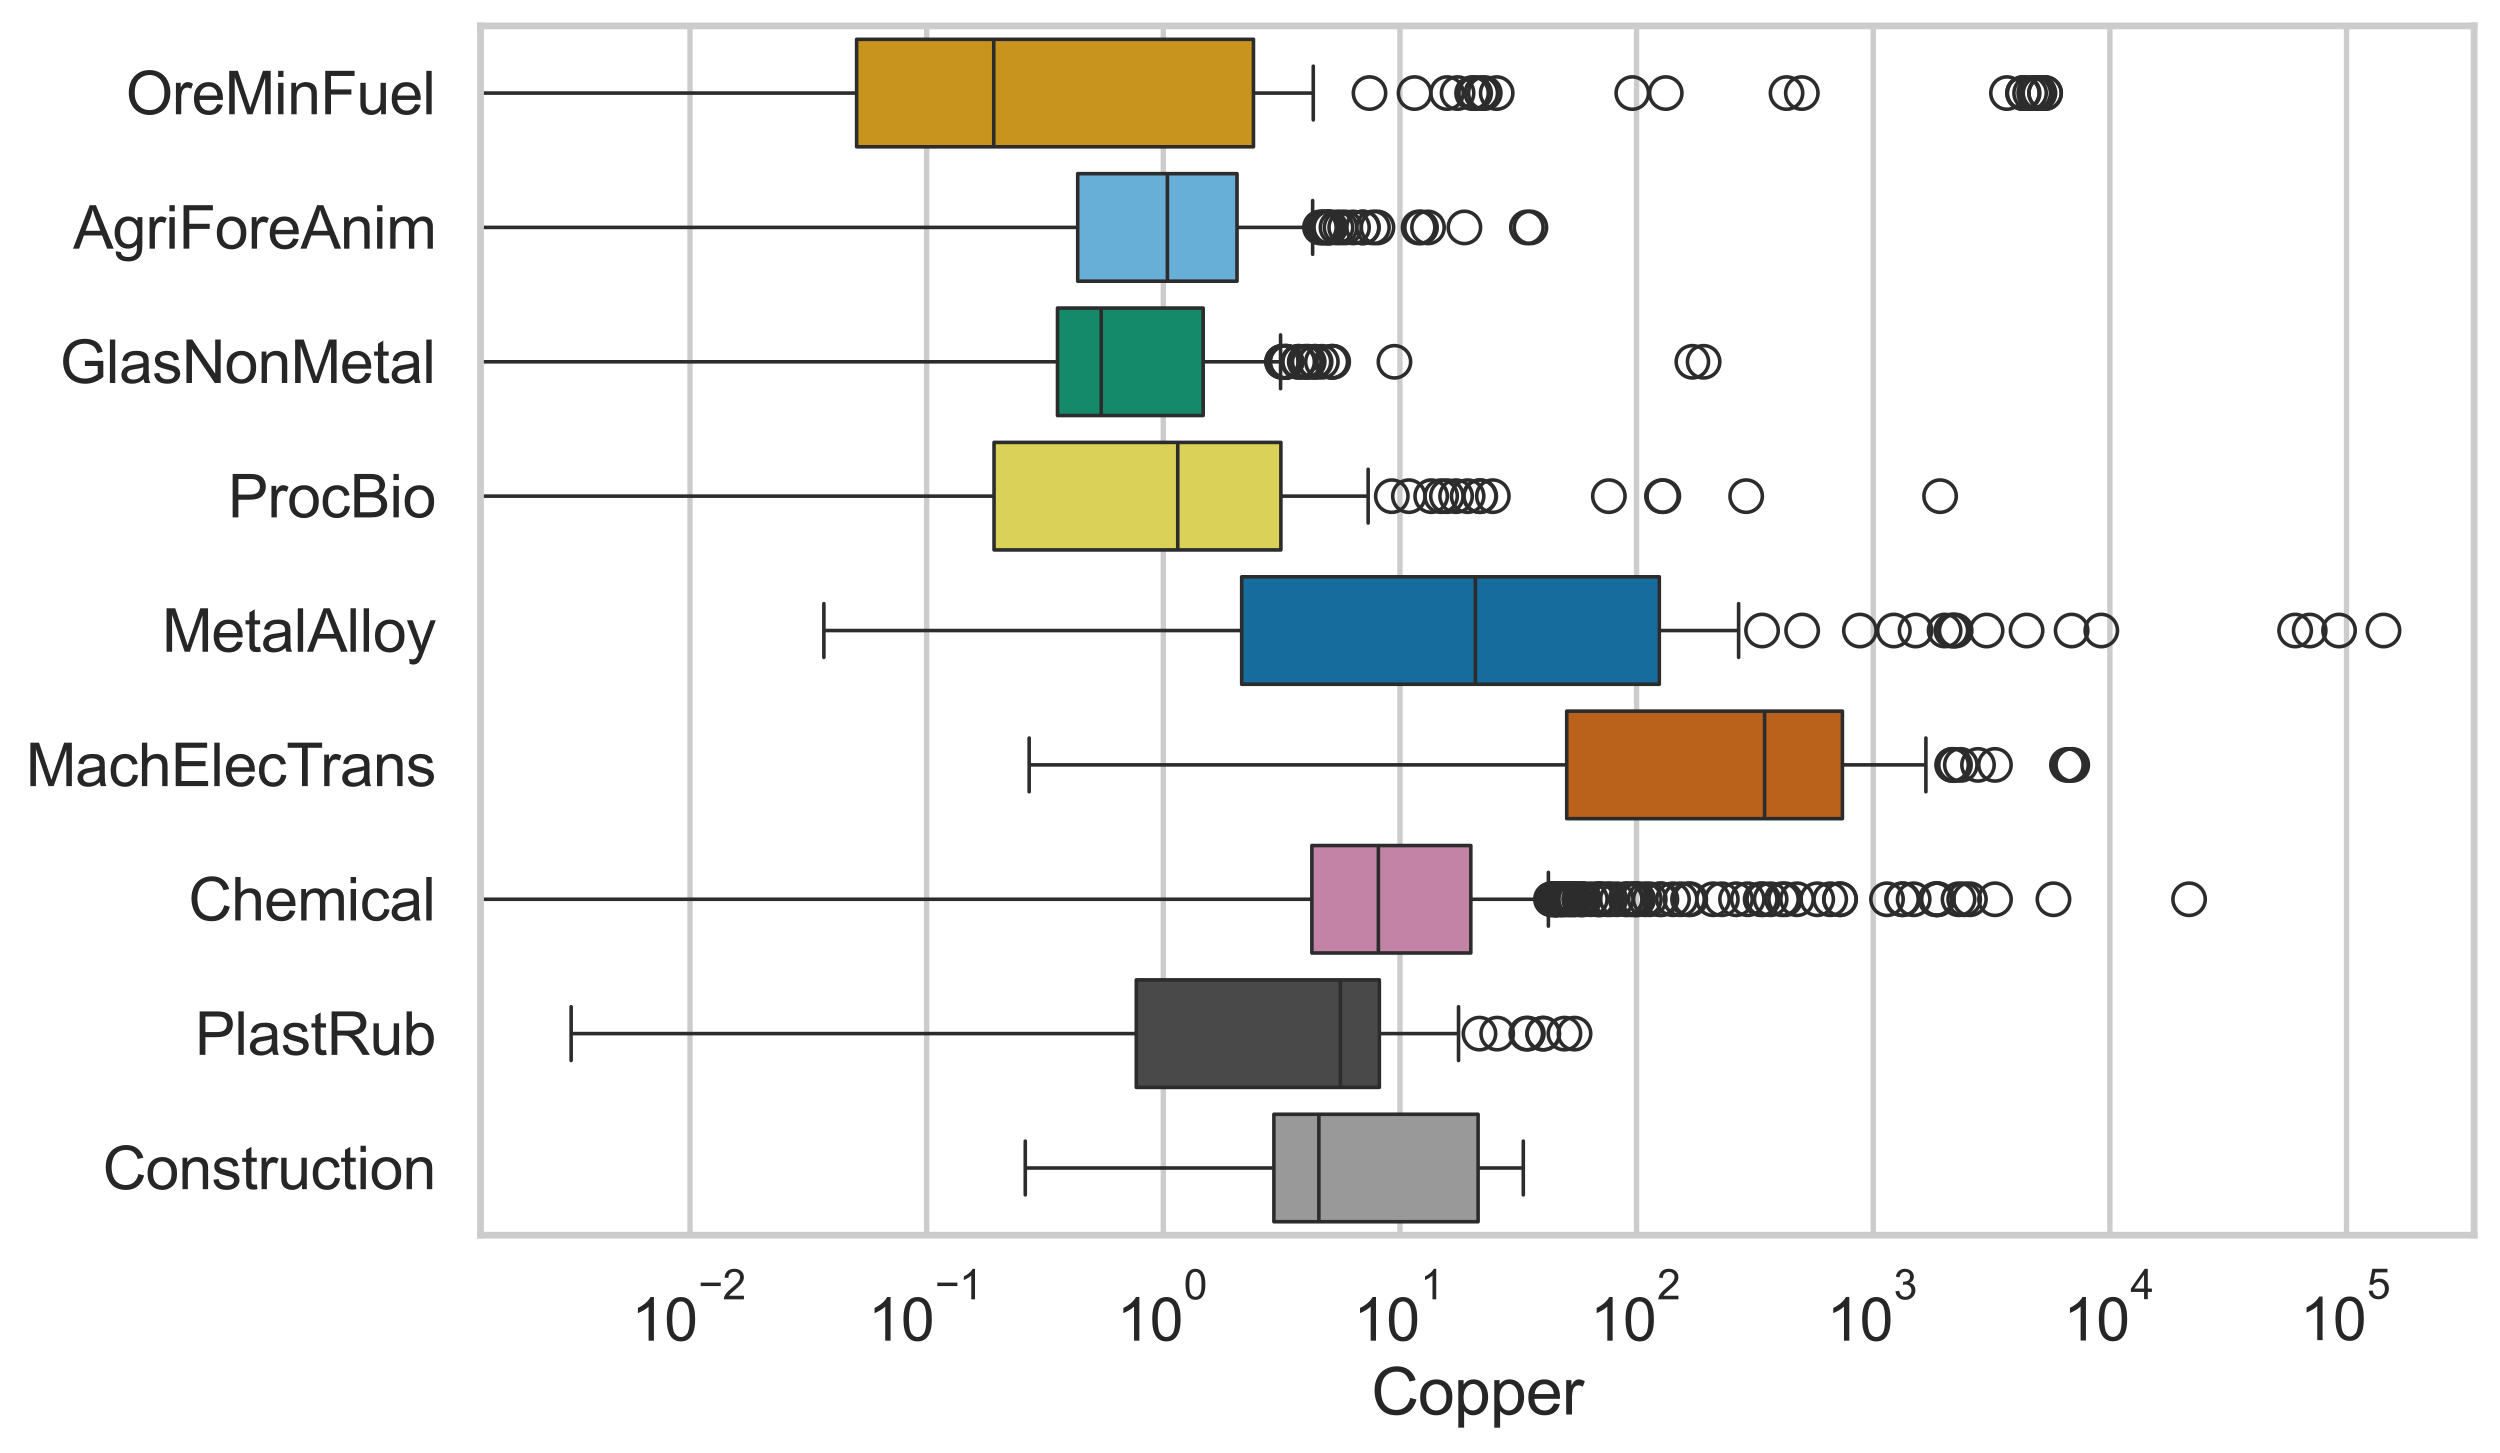 <?xml version="1.0" encoding="utf-8" standalone="no"?>
<!DOCTYPE svg PUBLIC "-//W3C//DTD SVG 1.1//EN"
  "http://www.w3.org/Graphics/SVG/1.1/DTD/svg11.dtd">
<svg xmlns:xlink="http://www.w3.org/1999/xlink" width="695.577pt" height="404.34pt" viewBox="0 0 695.577 404.34" xmlns="http://www.w3.org/2000/svg" version="1.1">
 <defs>
  <style type="text/css">*{stroke-linejoin: round; stroke-linecap: butt}</style>
 </defs>
 <g id="figure_1">
  <g id="patch_1">
   <path d="M 0 404.34 
L 695.577 404.34 
L 695.577 0 
L 0 0 
z
" style="fill: #ffffff"/>
  </g>
  <g id="axes_1">
   <g id="patch_2">
    <path d="M 133.697 343.665 
L 688.377 343.665 
L 688.377 7.2 
L 133.697 7.2 
z
" style="fill: #ffffff"/>
   </g>
   <g id="matplotlib.axis_1">
    <g id="xtick_1">
     <g id="line2d_1">
      <path d="M 191.982 343.665 
L 191.982 7.2 
" clip-path="url(#pc0483cf9a4)" style="fill: none; stroke: #cccccc; stroke-width: 1.5; stroke-linecap: round"/>
     </g>
     <g id="text_1">
      <!-- $\mathdefault{10^{-2}}$ -->
      <g style="fill: #262626" transform="translate(175.647 373.18) scale(0.165 -0.165)">
       <defs>
        <path id="ArialMT-31" d="M 2384 0 
L 1822 0 
L 1822 3584 
Q 1619 3391 1289 3197 
Q 959 3003 697 2906 
L 697 3450 
Q 1169 3672 1522 3987 
Q 1875 4303 2022 4600 
L 2384 4600 
L 2384 0 
z
" transform="scale(0.016)"/>
        <path id="ArialMT-30" d="M 266 2259 
Q 266 3072 433 3567 
Q 600 4063 929 4331 
Q 1259 4600 1759 4600 
Q 2128 4600 2406 4451 
Q 2684 4303 2865 4023 
Q 3047 3744 3150 3342 
Q 3253 2941 3253 2259 
Q 3253 1453 3087 958 
Q 2922 463 2592 192 
Q 2263 -78 1759 -78 
Q 1097 -78 719 397 
Q 266 969 266 2259 
z
M 844 2259 
Q 844 1131 1108 757 
Q 1372 384 1759 384 
Q 2147 384 2411 759 
Q 2675 1134 2675 2259 
Q 2675 3391 2411 3762 
Q 2147 4134 1753 4134 
Q 1366 4134 1134 3806 
Q 844 3388 844 2259 
z
" transform="scale(0.016)"/>
        <path id="ArialMT-2212" d="M 3381 1997 
L 356 1997 
L 356 2522 
L 3381 2522 
L 3381 1997 
z
" transform="scale(0.016)"/>
        <path id="ArialMT-32" d="M 3222 541 
L 3222 0 
L 194 0 
Q 188 203 259 391 
Q 375 700 629 1000 
Q 884 1300 1366 1694 
Q 2113 2306 2375 2664 
Q 2638 3022 2638 3341 
Q 2638 3675 2398 3904 
Q 2159 4134 1775 4134 
Q 1369 4134 1125 3890 
Q 881 3647 878 3216 
L 300 3275 
Q 359 3922 746 4261 
Q 1134 4600 1788 4600 
Q 2447 4600 2831 4234 
Q 3216 3869 3216 3328 
Q 3216 3053 3103 2787 
Q 2991 2522 2730 2228 
Q 2469 1934 1863 1422 
Q 1356 997 1212 845 
Q 1069 694 975 541 
L 3222 541 
z
" transform="scale(0.016)"/>
       </defs>
       <use xlink:href="#ArialMT-31" transform="translate(0 0.994)"/>
       <use xlink:href="#ArialMT-30" transform="translate(55.615 0.994)"/>
       <use xlink:href="#ArialMT-2212" transform="translate(112.973 70.688) scale(0.7)"/>
       <use xlink:href="#ArialMT-32" transform="translate(153.852 70.688) scale(0.7)"/>
      </g>
     </g>
    </g>
    <g id="xtick_2">
     <g id="line2d_2">
      <path d="M 257.824 343.665 
L 257.824 7.2 
" clip-path="url(#pc0483cf9a4)" style="fill: none; stroke: #cccccc; stroke-width: 1.5; stroke-linecap: round"/>
     </g>
     <g id="text_2">
      <!-- $\mathdefault{10^{-1}}$ -->
      <g style="fill: #262626" transform="translate(241.489 373.18) scale(0.165 -0.165)">
       <use xlink:href="#ArialMT-31" transform="translate(0 0.994)"/>
       <use xlink:href="#ArialMT-30" transform="translate(55.615 0.994)"/>
       <use xlink:href="#ArialMT-2212" transform="translate(112.973 70.688) scale(0.7)"/>
       <use xlink:href="#ArialMT-31" transform="translate(153.852 70.688) scale(0.7)"/>
      </g>
     </g>
    </g>
    <g id="xtick_3">
     <g id="line2d_3">
      <path d="M 323.665 343.665 
L 323.665 7.2 
" clip-path="url(#pc0483cf9a4)" style="fill: none; stroke: #cccccc; stroke-width: 1.5; stroke-linecap: round"/>
     </g>
     <g id="text_3">
      <!-- $\mathdefault{10^{0}}$ -->
      <g style="fill: #262626" transform="translate(310.713 373.18) scale(0.165 -0.165)">
       <use xlink:href="#ArialMT-31" transform="translate(0 0.994)"/>
       <use xlink:href="#ArialMT-30" transform="translate(55.615 0.994)"/>
       <use xlink:href="#ArialMT-30" transform="translate(112.973 70.688) scale(0.7)"/>
      </g>
     </g>
    </g>
    <g id="xtick_4">
     <g id="line2d_4">
      <path d="M 389.507 343.665 
L 389.507 7.2 
" clip-path="url(#pc0483cf9a4)" style="fill: none; stroke: #cccccc; stroke-width: 1.5; stroke-linecap: round"/>
     </g>
     <g id="text_4">
      <!-- $\mathdefault{10^{1}}$ -->
      <g style="fill: #262626" transform="translate(376.554 373.18) scale(0.165 -0.165)">
       <use xlink:href="#ArialMT-31" transform="translate(0 0.994)"/>
       <use xlink:href="#ArialMT-30" transform="translate(55.615 0.994)"/>
       <use xlink:href="#ArialMT-31" transform="translate(112.973 70.688) scale(0.7)"/>
      </g>
     </g>
    </g>
    <g id="xtick_5">
     <g id="line2d_5">
      <path d="M 455.349 343.665 
L 455.349 7.2 
" clip-path="url(#pc0483cf9a4)" style="fill: none; stroke: #cccccc; stroke-width: 1.5; stroke-linecap: round"/>
     </g>
     <g id="text_5">
      <!-- $\mathdefault{10^{2}}$ -->
      <g style="fill: #262626" transform="translate(442.396 373.18) scale(0.165 -0.165)">
       <use xlink:href="#ArialMT-31" transform="translate(0 0.994)"/>
       <use xlink:href="#ArialMT-30" transform="translate(55.615 0.994)"/>
       <use xlink:href="#ArialMT-32" transform="translate(112.973 70.688) scale(0.7)"/>
      </g>
     </g>
    </g>
    <g id="xtick_6">
     <g id="line2d_6">
      <path d="M 521.19 343.665 
L 521.19 7.2 
" clip-path="url(#pc0483cf9a4)" style="fill: none; stroke: #cccccc; stroke-width: 1.5; stroke-linecap: round"/>
     </g>
     <g id="text_6">
      <!-- $\mathdefault{10^{3}}$ -->
      <g style="fill: #262626" transform="translate(508.238 373.18) scale(0.165 -0.165)">
       <defs>
        <path id="ArialMT-33" d="M 269 1209 
L 831 1284 
Q 928 806 1161 595 
Q 1394 384 1728 384 
Q 2125 384 2398 659 
Q 2672 934 2672 1341 
Q 2672 1728 2419 1979 
Q 2166 2231 1775 2231 
Q 1616 2231 1378 2169 
L 1441 2663 
Q 1497 2656 1531 2656 
Q 1891 2656 2178 2843 
Q 2466 3031 2466 3422 
Q 2466 3731 2256 3934 
Q 2047 4138 1716 4138 
Q 1388 4138 1169 3931 
Q 950 3725 888 3313 
L 325 3413 
Q 428 3978 793 4289 
Q 1159 4600 1703 4600 
Q 2078 4600 2393 4439 
Q 2709 4278 2876 4000 
Q 3044 3722 3044 3409 
Q 3044 3113 2884 2869 
Q 2725 2625 2413 2481 
Q 2819 2388 3044 2092 
Q 3269 1797 3269 1353 
Q 3269 753 2831 336 
Q 2394 -81 1725 -81 
Q 1122 -81 723 278 
Q 325 638 269 1209 
z
" transform="scale(0.016)"/>
       </defs>
       <use xlink:href="#ArialMT-31" transform="translate(0 0.994)"/>
       <use xlink:href="#ArialMT-30" transform="translate(55.615 0.994)"/>
       <use xlink:href="#ArialMT-33" transform="translate(112.973 70.688) scale(0.7)"/>
      </g>
     </g>
    </g>
    <g id="xtick_7">
     <g id="line2d_7">
      <path d="M 587.032 343.665 
L 587.032 7.2 
" clip-path="url(#pc0483cf9a4)" style="fill: none; stroke: #cccccc; stroke-width: 1.5; stroke-linecap: round"/>
     </g>
     <g id="text_7">
      <!-- $\mathdefault{10^{4}}$ -->
      <g style="fill: #262626" transform="translate(574.079 373.015) scale(0.165 -0.165)">
       <defs>
        <path id="ArialMT-34" d="M 2069 0 
L 2069 1097 
L 81 1097 
L 81 1613 
L 2172 4581 
L 2631 4581 
L 2631 1613 
L 3250 1613 
L 3250 1097 
L 2631 1097 
L 2631 0 
L 2069 0 
z
M 2069 1613 
L 2069 3678 
L 634 1613 
L 2069 1613 
z
" transform="scale(0.016)"/>
       </defs>
       <use xlink:href="#ArialMT-31" transform="translate(0 0.202)"/>
       <use xlink:href="#ArialMT-30" transform="translate(55.615 0.202)"/>
       <use xlink:href="#ArialMT-34" transform="translate(112.973 69.895) scale(0.7)"/>
      </g>
     </g>
    </g>
    <g id="xtick_8">
     <g id="line2d_8">
      <path d="M 652.874 343.665 
L 652.874 7.2 
" clip-path="url(#pc0483cf9a4)" style="fill: none; stroke: #cccccc; stroke-width: 1.5; stroke-linecap: round"/>
     </g>
     <g id="text_8">
      <!-- $\mathdefault{10^{5}}$ -->
      <g style="fill: #262626" transform="translate(639.921 373.015) scale(0.165 -0.165)">
       <defs>
        <path id="ArialMT-35" d="M 266 1200 
L 856 1250 
Q 922 819 1161 601 
Q 1400 384 1738 384 
Q 2144 384 2425 690 
Q 2706 997 2706 1503 
Q 2706 1984 2436 2262 
Q 2166 2541 1728 2541 
Q 1456 2541 1237 2417 
Q 1019 2294 894 2097 
L 366 2166 
L 809 4519 
L 3088 4519 
L 3088 3981 
L 1259 3981 
L 1013 2750 
Q 1425 3038 1878 3038 
Q 2478 3038 2890 2622 
Q 3303 2206 3303 1553 
Q 3303 931 2941 478 
Q 2500 -78 1738 -78 
Q 1113 -78 717 272 
Q 322 622 266 1200 
z
" transform="scale(0.016)"/>
       </defs>
       <use xlink:href="#ArialMT-31" transform="translate(0 0.88)"/>
       <use xlink:href="#ArialMT-30" transform="translate(55.615 0.88)"/>
       <use xlink:href="#ArialMT-35" transform="translate(112.973 70.573) scale(0.7)"/>
      </g>
     </g>
    </g>
    <g id="xtick_9"/>
    <g id="xtick_10"/>
    <g id="xtick_11"/>
    <g id="xtick_12"/>
    <g id="xtick_13"/>
    <g id="xtick_14"/>
    <g id="xtick_15"/>
    <g id="xtick_16"/>
    <g id="xtick_17"/>
    <g id="xtick_18"/>
    <g id="xtick_19"/>
    <g id="xtick_20"/>
    <g id="xtick_21"/>
    <g id="xtick_22"/>
    <g id="xtick_23"/>
    <g id="xtick_24"/>
    <g id="xtick_25"/>
    <g id="xtick_26"/>
    <g id="xtick_27"/>
    <g id="xtick_28"/>
    <g id="xtick_29"/>
    <g id="xtick_30"/>
    <g id="xtick_31"/>
    <g id="xtick_32"/>
    <g id="xtick_33"/>
    <g id="xtick_34"/>
    <g id="xtick_35"/>
    <g id="xtick_36"/>
    <g id="xtick_37"/>
    <g id="xtick_38"/>
    <g id="xtick_39"/>
    <g id="xtick_40"/>
    <g id="xtick_41"/>
    <g id="xtick_42"/>
    <g id="xtick_43"/>
    <g id="xtick_44"/>
    <g id="xtick_45"/>
    <g id="xtick_46"/>
    <g id="xtick_47"/>
    <g id="xtick_48"/>
    <g id="xtick_49"/>
    <g id="xtick_50"/>
    <g id="xtick_51"/>
    <g id="xtick_52"/>
    <g id="xtick_53"/>
    <g id="xtick_54"/>
    <g id="xtick_55"/>
    <g id="xtick_56"/>
    <g id="xtick_57"/>
    <g id="xtick_58"/>
    <g id="xtick_59"/>
    <g id="xtick_60"/>
    <g id="xtick_61"/>
    <g id="xtick_62"/>
    <g id="xtick_63"/>
    <g id="xtick_64"/>
    <g id="xtick_65"/>
    <g id="xtick_66"/>
    <g id="xtick_67"/>
    <g id="xtick_68"/>
    <g id="xtick_69"/>
    <g id="xtick_70"/>
    <g id="xtick_71"/>
    <g id="xtick_72"/>
    <g id="xtick_73"/>
    <g id="xtick_74"/>
    <g id="text_9">
     <!-- Copper -->
     <g style="fill: #262626" transform="translate(381.521 393.563) scale(0.18 -0.18)">
      <defs>
       <path id="ArialMT-43" d="M 3763 1606 
L 4369 1453 
Q 4178 706 3683 314 
Q 3188 -78 2472 -78 
Q 1731 -78 1267 223 
Q 803 525 561 1097 
Q 319 1669 319 2325 
Q 319 3041 592 3573 
Q 866 4106 1370 4382 
Q 1875 4659 2481 4659 
Q 3169 4659 3637 4309 
Q 4106 3959 4291 3325 
L 3694 3184 
Q 3534 3684 3231 3912 
Q 2928 4141 2469 4141 
Q 1941 4141 1586 3887 
Q 1231 3634 1087 3207 
Q 944 2781 944 2328 
Q 944 1744 1114 1308 
Q 1284 872 1643 656 
Q 2003 441 2422 441 
Q 2931 441 3284 734 
Q 3638 1028 3763 1606 
z
" transform="scale(0.016)"/>
       <path id="ArialMT-6f" d="M 213 1659 
Q 213 2581 725 3025 
Q 1153 3394 1769 3394 
Q 2453 3394 2887 2945 
Q 3322 2497 3322 1706 
Q 3322 1066 3130 698 
Q 2938 331 2570 128 
Q 2203 -75 1769 -75 
Q 1072 -75 642 372 
Q 213 819 213 1659 
z
M 791 1659 
Q 791 1022 1069 705 
Q 1347 388 1769 388 
Q 2188 388 2466 706 
Q 2744 1025 2744 1678 
Q 2744 2294 2464 2611 
Q 2184 2928 1769 2928 
Q 1347 2928 1069 2612 
Q 791 2297 791 1659 
z
" transform="scale(0.016)"/>
       <path id="ArialMT-70" d="M 422 -1272 
L 422 3319 
L 934 3319 
L 934 2888 
Q 1116 3141 1344 3267 
Q 1572 3394 1897 3394 
Q 2322 3394 2647 3175 
Q 2972 2956 3137 2557 
Q 3303 2159 3303 1684 
Q 3303 1175 3120 767 
Q 2938 359 2589 142 
Q 2241 -75 1856 -75 
Q 1575 -75 1351 44 
Q 1128 163 984 344 
L 984 -1272 
L 422 -1272 
z
M 931 1641 
Q 931 1000 1190 694 
Q 1450 388 1819 388 
Q 2194 388 2461 705 
Q 2728 1022 2728 1688 
Q 2728 2322 2467 2637 
Q 2206 2953 1844 2953 
Q 1484 2953 1207 2617 
Q 931 2281 931 1641 
z
" transform="scale(0.016)"/>
       <path id="ArialMT-65" d="M 2694 1069 
L 3275 997 
Q 3138 488 2766 206 
Q 2394 -75 1816 -75 
Q 1088 -75 661 373 
Q 234 822 234 1631 
Q 234 2469 665 2931 
Q 1097 3394 1784 3394 
Q 2450 3394 2872 2941 
Q 3294 2488 3294 1666 
Q 3294 1616 3291 1516 
L 816 1516 
Q 847 969 1125 678 
Q 1403 388 1819 388 
Q 2128 388 2347 550 
Q 2566 713 2694 1069 
z
M 847 1978 
L 2700 1978 
Q 2663 2397 2488 2606 
Q 2219 2931 1791 2931 
Q 1403 2931 1139 2672 
Q 875 2413 847 1978 
z
" transform="scale(0.016)"/>
       <path id="ArialMT-72" d="M 416 0 
L 416 3319 
L 922 3319 
L 922 2816 
Q 1116 3169 1280 3281 
Q 1444 3394 1641 3394 
Q 1925 3394 2219 3213 
L 2025 2691 
Q 1819 2813 1613 2813 
Q 1428 2813 1281 2702 
Q 1134 2591 1072 2394 
Q 978 2094 978 1738 
L 978 0 
L 416 0 
z
" transform="scale(0.016)"/>
      </defs>
      <use xlink:href="#ArialMT-43"/>
      <use xlink:href="#ArialMT-6f" transform="translate(72.217 0)"/>
      <use xlink:href="#ArialMT-70" transform="translate(127.832 0)"/>
      <use xlink:href="#ArialMT-70" transform="translate(183.447 0)"/>
      <use xlink:href="#ArialMT-65" transform="translate(239.062 0)"/>
      <use xlink:href="#ArialMT-72" transform="translate(294.678 0)"/>
     </g>
    </g>
   </g>
   <g id="matplotlib.axis_2">
    <g id="ytick_1">
     <g id="text_10">
      <!-- OreMinFuel -->
      <g style="fill: #262626" transform="translate(35.013 31.798) scale(0.165 -0.165)">
       <defs>
        <path id="ArialMT-4f" d="M 309 2231 
Q 309 3372 921 4017 
Q 1534 4663 2503 4663 
Q 3138 4663 3647 4359 
Q 4156 4056 4423 3514 
Q 4691 2972 4691 2284 
Q 4691 1588 4409 1038 
Q 4128 488 3612 205 
Q 3097 -78 2500 -78 
Q 1853 -78 1343 234 
Q 834 547 571 1087 
Q 309 1628 309 2231 
z
M 934 2222 
Q 934 1394 1379 917 
Q 1825 441 2497 441 
Q 3181 441 3623 922 
Q 4066 1403 4066 2288 
Q 4066 2847 3877 3264 
Q 3688 3681 3323 3911 
Q 2959 4141 2506 4141 
Q 1863 4141 1398 3698 
Q 934 3256 934 2222 
z
" transform="scale(0.016)"/>
        <path id="ArialMT-4d" d="M 475 0 
L 475 4581 
L 1388 4581 
L 2472 1338 
Q 2622 884 2691 659 
Q 2769 909 2934 1394 
L 4031 4581 
L 4847 4581 
L 4847 0 
L 4263 0 
L 4263 3834 
L 2931 0 
L 2384 0 
L 1059 3900 
L 1059 0 
L 475 0 
z
" transform="scale(0.016)"/>
        <path id="ArialMT-69" d="M 425 3934 
L 425 4581 
L 988 4581 
L 988 3934 
L 425 3934 
z
M 425 0 
L 425 3319 
L 988 3319 
L 988 0 
L 425 0 
z
" transform="scale(0.016)"/>
        <path id="ArialMT-6e" d="M 422 0 
L 422 3319 
L 928 3319 
L 928 2847 
Q 1294 3394 1984 3394 
Q 2284 3394 2536 3286 
Q 2788 3178 2913 3003 
Q 3038 2828 3088 2588 
Q 3119 2431 3119 2041 
L 3119 0 
L 2556 0 
L 2556 2019 
Q 2556 2363 2490 2533 
Q 2425 2703 2258 2804 
Q 2091 2906 1866 2906 
Q 1506 2906 1245 2678 
Q 984 2450 984 1813 
L 984 0 
L 422 0 
z
" transform="scale(0.016)"/>
        <path id="ArialMT-46" d="M 525 0 
L 525 4581 
L 3616 4581 
L 3616 4041 
L 1131 4041 
L 1131 2622 
L 3281 2622 
L 3281 2081 
L 1131 2081 
L 1131 0 
L 525 0 
z
" transform="scale(0.016)"/>
        <path id="ArialMT-75" d="M 2597 0 
L 2597 488 
Q 2209 -75 1544 -75 
Q 1250 -75 995 37 
Q 741 150 617 320 
Q 494 491 444 738 
Q 409 903 409 1263 
L 409 3319 
L 972 3319 
L 972 1478 
Q 972 1038 1006 884 
Q 1059 663 1231 536 
Q 1403 409 1656 409 
Q 1909 409 2131 539 
Q 2353 669 2445 892 
Q 2538 1116 2538 1541 
L 2538 3319 
L 3100 3319 
L 3100 0 
L 2597 0 
z
" transform="scale(0.016)"/>
        <path id="ArialMT-6c" d="M 409 0 
L 409 4581 
L 972 4581 
L 972 0 
L 409 0 
z
" transform="scale(0.016)"/>
       </defs>
       <use xlink:href="#ArialMT-4f"/>
       <use xlink:href="#ArialMT-72" transform="translate(77.783 0)"/>
       <use xlink:href="#ArialMT-65" transform="translate(111.084 0)"/>
       <use xlink:href="#ArialMT-4d" transform="translate(166.699 0)"/>
       <use xlink:href="#ArialMT-69" transform="translate(250 0)"/>
       <use xlink:href="#ArialMT-6e" transform="translate(272.217 0)"/>
       <use xlink:href="#ArialMT-46" transform="translate(327.832 0)"/>
       <use xlink:href="#ArialMT-75" transform="translate(388.916 0)"/>
       <use xlink:href="#ArialMT-65" transform="translate(444.531 0)"/>
       <use xlink:href="#ArialMT-6c" transform="translate(500.146 0)"/>
      </g>
     </g>
    </g>
    <g id="ytick_2">
     <g id="text_11">
      <!-- AgriForeAnim -->
      <g style="fill: #262626" transform="translate(20.341 69.183) scale(0.165 -0.165)">
       <defs>
        <path id="ArialMT-41" d="M -9 0 
L 1750 4581 
L 2403 4581 
L 4278 0 
L 3588 0 
L 3053 1388 
L 1138 1388 
L 634 0 
L -9 0 
z
M 1313 1881 
L 2866 1881 
L 2388 3150 
Q 2169 3728 2063 4100 
Q 1975 3659 1816 3225 
L 1313 1881 
z
" transform="scale(0.016)"/>
        <path id="ArialMT-67" d="M 319 -275 
L 866 -356 
Q 900 -609 1056 -725 
Q 1266 -881 1628 -881 
Q 2019 -881 2231 -725 
Q 2444 -569 2519 -288 
Q 2563 -116 2559 434 
Q 2191 0 1641 0 
Q 956 0 581 494 
Q 206 988 206 1678 
Q 206 2153 378 2554 
Q 550 2956 876 3175 
Q 1203 3394 1644 3394 
Q 2231 3394 2613 2919 
L 2613 3319 
L 3131 3319 
L 3131 450 
Q 3131 -325 2973 -648 
Q 2816 -972 2473 -1159 
Q 2131 -1347 1631 -1347 
Q 1038 -1347 672 -1080 
Q 306 -813 319 -275 
z
M 784 1719 
Q 784 1066 1043 766 
Q 1303 466 1694 466 
Q 2081 466 2343 764 
Q 2606 1063 2606 1700 
Q 2606 2309 2336 2618 
Q 2066 2928 1684 2928 
Q 1309 2928 1046 2623 
Q 784 2319 784 1719 
z
" transform="scale(0.016)"/>
        <path id="ArialMT-6d" d="M 422 0 
L 422 3319 
L 925 3319 
L 925 2853 
Q 1081 3097 1340 3245 
Q 1600 3394 1931 3394 
Q 2300 3394 2536 3241 
Q 2772 3088 2869 2813 
Q 3263 3394 3894 3394 
Q 4388 3394 4653 3120 
Q 4919 2847 4919 2278 
L 4919 0 
L 4359 0 
L 4359 2091 
Q 4359 2428 4304 2576 
Q 4250 2725 4106 2815 
Q 3963 2906 3769 2906 
Q 3419 2906 3187 2673 
Q 2956 2441 2956 1928 
L 2956 0 
L 2394 0 
L 2394 2156 
Q 2394 2531 2256 2718 
Q 2119 2906 1806 2906 
Q 1569 2906 1367 2781 
Q 1166 2656 1075 2415 
Q 984 2175 984 1722 
L 984 0 
L 422 0 
z
" transform="scale(0.016)"/>
       </defs>
       <use xlink:href="#ArialMT-41"/>
       <use xlink:href="#ArialMT-67" transform="translate(66.699 0)"/>
       <use xlink:href="#ArialMT-72" transform="translate(122.314 0)"/>
       <use xlink:href="#ArialMT-69" transform="translate(155.615 0)"/>
       <use xlink:href="#ArialMT-46" transform="translate(177.832 0)"/>
       <use xlink:href="#ArialMT-6f" transform="translate(238.916 0)"/>
       <use xlink:href="#ArialMT-72" transform="translate(294.531 0)"/>
       <use xlink:href="#ArialMT-65" transform="translate(327.832 0)"/>
       <use xlink:href="#ArialMT-41" transform="translate(383.447 0)"/>
       <use xlink:href="#ArialMT-6e" transform="translate(450.146 0)"/>
       <use xlink:href="#ArialMT-69" transform="translate(505.762 0)"/>
       <use xlink:href="#ArialMT-6d" transform="translate(527.979 0)"/>
      </g>
     </g>
    </g>
    <g id="ytick_3">
     <g id="text_12">
      <!-- GlasNonMetal -->
      <g style="fill: #262626" transform="translate(16.659 106.568) scale(0.165 -0.165)">
       <defs>
        <path id="ArialMT-47" d="M 2638 1797 
L 2638 2334 
L 4578 2338 
L 4578 638 
Q 4131 281 3656 101 
Q 3181 -78 2681 -78 
Q 2006 -78 1454 211 
Q 903 500 622 1047 
Q 341 1594 341 2269 
Q 341 2938 620 3517 
Q 900 4097 1425 4378 
Q 1950 4659 2634 4659 
Q 3131 4659 3532 4498 
Q 3934 4338 4162 4050 
Q 4391 3763 4509 3300 
L 3963 3150 
Q 3859 3500 3706 3700 
Q 3553 3900 3268 4020 
Q 2984 4141 2638 4141 
Q 2222 4141 1919 4014 
Q 1616 3888 1430 3681 
Q 1244 3475 1141 3228 
Q 966 2803 966 2306 
Q 966 1694 1177 1281 
Q 1388 869 1791 669 
Q 2194 469 2647 469 
Q 3041 469 3416 620 
Q 3791 772 3984 944 
L 3984 1797 
L 2638 1797 
z
" transform="scale(0.016)"/>
        <path id="ArialMT-61" d="M 2588 409 
Q 2275 144 1986 34 
Q 1697 -75 1366 -75 
Q 819 -75 525 192 
Q 231 459 231 875 
Q 231 1119 342 1320 
Q 453 1522 633 1644 
Q 813 1766 1038 1828 
Q 1203 1872 1538 1913 
Q 2219 1994 2541 2106 
Q 2544 2222 2544 2253 
Q 2544 2597 2384 2738 
Q 2169 2928 1744 2928 
Q 1347 2928 1158 2789 
Q 969 2650 878 2297 
L 328 2372 
Q 403 2725 575 2942 
Q 747 3159 1072 3276 
Q 1397 3394 1825 3394 
Q 2250 3394 2515 3294 
Q 2781 3194 2906 3042 
Q 3031 2891 3081 2659 
Q 3109 2516 3109 2141 
L 3109 1391 
Q 3109 606 3145 398 
Q 3181 191 3288 0 
L 2700 0 
Q 2613 175 2588 409 
z
M 2541 1666 
Q 2234 1541 1622 1453 
Q 1275 1403 1131 1340 
Q 988 1278 909 1158 
Q 831 1038 831 891 
Q 831 666 1001 516 
Q 1172 366 1500 366 
Q 1825 366 2078 508 
Q 2331 650 2450 897 
Q 2541 1088 2541 1459 
L 2541 1666 
z
" transform="scale(0.016)"/>
        <path id="ArialMT-73" d="M 197 991 
L 753 1078 
Q 800 744 1014 566 
Q 1228 388 1613 388 
Q 2000 388 2187 545 
Q 2375 703 2375 916 
Q 2375 1106 2209 1216 
Q 2094 1291 1634 1406 
Q 1016 1563 777 1677 
Q 538 1791 414 1992 
Q 291 2194 291 2438 
Q 291 2659 392 2848 
Q 494 3038 669 3163 
Q 800 3259 1026 3326 
Q 1253 3394 1513 3394 
Q 1903 3394 2198 3281 
Q 2494 3169 2634 2976 
Q 2775 2784 2828 2463 
L 2278 2388 
Q 2241 2644 2061 2787 
Q 1881 2931 1553 2931 
Q 1166 2931 1000 2803 
Q 834 2675 834 2503 
Q 834 2394 903 2306 
Q 972 2216 1119 2156 
Q 1203 2125 1616 2013 
Q 2213 1853 2448 1751 
Q 2684 1650 2818 1456 
Q 2953 1263 2953 975 
Q 2953 694 2789 445 
Q 2625 197 2315 61 
Q 2006 -75 1616 -75 
Q 969 -75 630 194 
Q 291 463 197 991 
z
" transform="scale(0.016)"/>
        <path id="ArialMT-4e" d="M 488 0 
L 488 4581 
L 1109 4581 
L 3516 984 
L 3516 4581 
L 4097 4581 
L 4097 0 
L 3475 0 
L 1069 3600 
L 1069 0 
L 488 0 
z
" transform="scale(0.016)"/>
        <path id="ArialMT-74" d="M 1650 503 
L 1731 6 
Q 1494 -44 1306 -44 
Q 1000 -44 831 53 
Q 663 150 594 308 
Q 525 466 525 972 
L 525 2881 
L 113 2881 
L 113 3319 
L 525 3319 
L 525 4141 
L 1084 4478 
L 1084 3319 
L 1650 3319 
L 1650 2881 
L 1084 2881 
L 1084 941 
Q 1084 700 1114 631 
Q 1144 563 1211 522 
Q 1278 481 1403 481 
Q 1497 481 1650 503 
z
" transform="scale(0.016)"/>
       </defs>
       <use xlink:href="#ArialMT-47"/>
       <use xlink:href="#ArialMT-6c" transform="translate(77.783 0)"/>
       <use xlink:href="#ArialMT-61" transform="translate(100 0)"/>
       <use xlink:href="#ArialMT-73" transform="translate(155.615 0)"/>
       <use xlink:href="#ArialMT-4e" transform="translate(205.615 0)"/>
       <use xlink:href="#ArialMT-6f" transform="translate(277.832 0)"/>
       <use xlink:href="#ArialMT-6e" transform="translate(333.447 0)"/>
       <use xlink:href="#ArialMT-4d" transform="translate(389.062 0)"/>
       <use xlink:href="#ArialMT-65" transform="translate(472.363 0)"/>
       <use xlink:href="#ArialMT-74" transform="translate(527.979 0)"/>
       <use xlink:href="#ArialMT-61" transform="translate(555.762 0)"/>
       <use xlink:href="#ArialMT-6c" transform="translate(611.377 0)"/>
      </g>
     </g>
    </g>
    <g id="ytick_4">
     <g id="text_13">
      <!-- ProcBio -->
      <g style="fill: #262626" transform="translate(63.424 143.953) scale(0.165 -0.165)">
       <defs>
        <path id="ArialMT-50" d="M 494 0 
L 494 4581 
L 2222 4581 
Q 2678 4581 2919 4538 
Q 3256 4481 3484 4323 
Q 3713 4166 3852 3881 
Q 3991 3597 3991 3256 
Q 3991 2672 3619 2267 
Q 3247 1863 2275 1863 
L 1100 1863 
L 1100 0 
L 494 0 
z
M 1100 2403 
L 2284 2403 
Q 2872 2403 3119 2622 
Q 3366 2841 3366 3238 
Q 3366 3525 3220 3729 
Q 3075 3934 2838 4000 
Q 2684 4041 2272 4041 
L 1100 4041 
L 1100 2403 
z
" transform="scale(0.016)"/>
        <path id="ArialMT-63" d="M 2588 1216 
L 3141 1144 
Q 3050 572 2676 248 
Q 2303 -75 1759 -75 
Q 1078 -75 664 370 
Q 250 816 250 1647 
Q 250 2184 428 2587 
Q 606 2991 970 3192 
Q 1334 3394 1763 3394 
Q 2303 3394 2647 3120 
Q 2991 2847 3088 2344 
L 2541 2259 
Q 2463 2594 2264 2762 
Q 2066 2931 1784 2931 
Q 1359 2931 1093 2626 
Q 828 2322 828 1663 
Q 828 994 1084 691 
Q 1341 388 1753 388 
Q 2084 388 2306 591 
Q 2528 794 2588 1216 
z
" transform="scale(0.016)"/>
        <path id="ArialMT-42" d="M 469 0 
L 469 4581 
L 2188 4581 
Q 2713 4581 3030 4442 
Q 3347 4303 3526 4014 
Q 3706 3725 3706 3409 
Q 3706 3116 3547 2856 
Q 3388 2597 3066 2438 
Q 3481 2316 3704 2022 
Q 3928 1728 3928 1328 
Q 3928 1006 3792 729 
Q 3656 453 3456 303 
Q 3256 153 2954 76 
Q 2653 0 2216 0 
L 469 0 
z
M 1075 2656 
L 2066 2656 
Q 2469 2656 2644 2709 
Q 2875 2778 2992 2937 
Q 3109 3097 3109 3338 
Q 3109 3566 3000 3739 
Q 2891 3913 2687 3977 
Q 2484 4041 1991 4041 
L 1075 4041 
L 1075 2656 
z
M 1075 541 
L 2216 541 
Q 2509 541 2628 563 
Q 2838 600 2978 687 
Q 3119 775 3209 942 
Q 3300 1109 3300 1328 
Q 3300 1584 3169 1773 
Q 3038 1963 2805 2039 
Q 2572 2116 2134 2116 
L 1075 2116 
L 1075 541 
z
" transform="scale(0.016)"/>
       </defs>
       <use xlink:href="#ArialMT-50"/>
       <use xlink:href="#ArialMT-72" transform="translate(66.699 0)"/>
       <use xlink:href="#ArialMT-6f" transform="translate(100 0)"/>
       <use xlink:href="#ArialMT-63" transform="translate(155.615 0)"/>
       <use xlink:href="#ArialMT-42" transform="translate(205.615 0)"/>
       <use xlink:href="#ArialMT-69" transform="translate(272.314 0)"/>
       <use xlink:href="#ArialMT-6f" transform="translate(294.531 0)"/>
      </g>
     </g>
    </g>
    <g id="ytick_5">
     <g id="text_14">
      <!-- MetalAlloy -->
      <g style="fill: #262626" transform="translate(45.088 181.337) scale(0.165 -0.165)">
       <defs>
        <path id="ArialMT-79" d="M 397 -1278 
L 334 -750 
Q 519 -800 656 -800 
Q 844 -800 956 -737 
Q 1069 -675 1141 -563 
Q 1194 -478 1313 -144 
Q 1328 -97 1363 -6 
L 103 3319 
L 709 3319 
L 1400 1397 
Q 1534 1031 1641 628 
Q 1738 1016 1872 1384 
L 2581 3319 
L 3144 3319 
L 1881 -56 
Q 1678 -603 1566 -809 
Q 1416 -1088 1222 -1217 
Q 1028 -1347 759 -1347 
Q 597 -1347 397 -1278 
z
" transform="scale(0.016)"/>
       </defs>
       <use xlink:href="#ArialMT-4d"/>
       <use xlink:href="#ArialMT-65" transform="translate(83.301 0)"/>
       <use xlink:href="#ArialMT-74" transform="translate(138.916 0)"/>
       <use xlink:href="#ArialMT-61" transform="translate(166.699 0)"/>
       <use xlink:href="#ArialMT-6c" transform="translate(222.314 0)"/>
       <use xlink:href="#ArialMT-41" transform="translate(244.531 0)"/>
       <use xlink:href="#ArialMT-6c" transform="translate(311.23 0)"/>
       <use xlink:href="#ArialMT-6c" transform="translate(333.447 0)"/>
       <use xlink:href="#ArialMT-6f" transform="translate(355.664 0)"/>
       <use xlink:href="#ArialMT-79" transform="translate(411.279 0)"/>
      </g>
     </g>
    </g>
    <g id="ytick_6">
     <g id="text_15">
      <!-- MachElecTrans -->
      <g style="fill: #262626" transform="translate(7.2 218.722) scale(0.165 -0.165)">
       <defs>
        <path id="ArialMT-68" d="M 422 0 
L 422 4581 
L 984 4581 
L 984 2938 
Q 1378 3394 1978 3394 
Q 2347 3394 2619 3248 
Q 2891 3103 3008 2847 
Q 3125 2591 3125 2103 
L 3125 0 
L 2563 0 
L 2563 2103 
Q 2563 2525 2380 2717 
Q 2197 2909 1863 2909 
Q 1613 2909 1392 2779 
Q 1172 2650 1078 2428 
Q 984 2206 984 1816 
L 984 0 
L 422 0 
z
" transform="scale(0.016)"/>
        <path id="ArialMT-45" d="M 506 0 
L 506 4581 
L 3819 4581 
L 3819 4041 
L 1113 4041 
L 1113 2638 
L 3647 2638 
L 3647 2100 
L 1113 2100 
L 1113 541 
L 3925 541 
L 3925 0 
L 506 0 
z
" transform="scale(0.016)"/>
        <path id="ArialMT-54" d="M 1659 0 
L 1659 4041 
L 150 4041 
L 150 4581 
L 3781 4581 
L 3781 4041 
L 2266 4041 
L 2266 0 
L 1659 0 
z
" transform="scale(0.016)"/>
       </defs>
       <use xlink:href="#ArialMT-4d"/>
       <use xlink:href="#ArialMT-61" transform="translate(83.301 0)"/>
       <use xlink:href="#ArialMT-63" transform="translate(138.916 0)"/>
       <use xlink:href="#ArialMT-68" transform="translate(188.916 0)"/>
       <use xlink:href="#ArialMT-45" transform="translate(244.531 0)"/>
       <use xlink:href="#ArialMT-6c" transform="translate(311.23 0)"/>
       <use xlink:href="#ArialMT-65" transform="translate(333.447 0)"/>
       <use xlink:href="#ArialMT-63" transform="translate(389.062 0)"/>
       <use xlink:href="#ArialMT-54" transform="translate(439.062 0)"/>
       <use xlink:href="#ArialMT-72" transform="translate(496.396 0)"/>
       <use xlink:href="#ArialMT-61" transform="translate(529.697 0)"/>
       <use xlink:href="#ArialMT-6e" transform="translate(585.312 0)"/>
       <use xlink:href="#ArialMT-73" transform="translate(640.928 0)"/>
      </g>
     </g>
    </g>
    <g id="ytick_7">
     <g id="text_16">
      <!-- Chemical -->
      <g style="fill: #262626" transform="translate(52.428 256.107) scale(0.165 -0.165)">
       <use xlink:href="#ArialMT-43"/>
       <use xlink:href="#ArialMT-68" transform="translate(72.217 0)"/>
       <use xlink:href="#ArialMT-65" transform="translate(127.832 0)"/>
       <use xlink:href="#ArialMT-6d" transform="translate(183.447 0)"/>
       <use xlink:href="#ArialMT-69" transform="translate(266.748 0)"/>
       <use xlink:href="#ArialMT-63" transform="translate(288.965 0)"/>
       <use xlink:href="#ArialMT-61" transform="translate(338.965 0)"/>
       <use xlink:href="#ArialMT-6c" transform="translate(394.58 0)"/>
      </g>
     </g>
    </g>
    <g id="ytick_8">
     <g id="text_17">
      <!-- PlastRub -->
      <g style="fill: #262626" transform="translate(54.248 293.492) scale(0.165 -0.165)">
       <defs>
        <path id="ArialMT-52" d="M 503 0 
L 503 4581 
L 2534 4581 
Q 3147 4581 3465 4457 
Q 3784 4334 3975 4021 
Q 4166 3709 4166 3331 
Q 4166 2844 3850 2509 
Q 3534 2175 2875 2084 
Q 3116 1969 3241 1856 
Q 3506 1613 3744 1247 
L 4541 0 
L 3778 0 
L 3172 953 
Q 2906 1366 2734 1584 
Q 2563 1803 2427 1890 
Q 2291 1978 2150 2013 
Q 2047 2034 1813 2034 
L 1109 2034 
L 1109 0 
L 503 0 
z
M 1109 2559 
L 2413 2559 
Q 2828 2559 3062 2645 
Q 3297 2731 3419 2920 
Q 3541 3109 3541 3331 
Q 3541 3656 3305 3865 
Q 3069 4075 2559 4075 
L 1109 4075 
L 1109 2559 
z
" transform="scale(0.016)"/>
        <path id="ArialMT-62" d="M 941 0 
L 419 0 
L 419 4581 
L 981 4581 
L 981 2947 
Q 1338 3394 1891 3394 
Q 2197 3394 2470 3270 
Q 2744 3147 2920 2923 
Q 3097 2700 3197 2384 
Q 3297 2069 3297 1709 
Q 3297 856 2875 390 
Q 2453 -75 1863 -75 
Q 1275 -75 941 416 
L 941 0 
z
M 934 1684 
Q 934 1088 1097 822 
Q 1363 388 1816 388 
Q 2184 388 2453 708 
Q 2722 1028 2722 1663 
Q 2722 2313 2464 2622 
Q 2206 2931 1841 2931 
Q 1472 2931 1203 2611 
Q 934 2291 934 1684 
z
" transform="scale(0.016)"/>
       </defs>
       <use xlink:href="#ArialMT-50"/>
       <use xlink:href="#ArialMT-6c" transform="translate(66.699 0)"/>
       <use xlink:href="#ArialMT-61" transform="translate(88.916 0)"/>
       <use xlink:href="#ArialMT-73" transform="translate(144.531 0)"/>
       <use xlink:href="#ArialMT-74" transform="translate(194.531 0)"/>
       <use xlink:href="#ArialMT-52" transform="translate(222.314 0)"/>
       <use xlink:href="#ArialMT-75" transform="translate(294.531 0)"/>
       <use xlink:href="#ArialMT-62" transform="translate(350.146 0)"/>
      </g>
     </g>
    </g>
    <g id="ytick_9">
     <g id="text_18">
      <!-- Construction -->
      <g style="fill: #262626" transform="translate(28.575 330.877) scale(0.165 -0.165)">
       <use xlink:href="#ArialMT-43"/>
       <use xlink:href="#ArialMT-6f" transform="translate(72.217 0)"/>
       <use xlink:href="#ArialMT-6e" transform="translate(127.832 0)"/>
       <use xlink:href="#ArialMT-73" transform="translate(183.447 0)"/>
       <use xlink:href="#ArialMT-74" transform="translate(233.447 0)"/>
       <use xlink:href="#ArialMT-72" transform="translate(261.23 0)"/>
       <use xlink:href="#ArialMT-75" transform="translate(294.531 0)"/>
       <use xlink:href="#ArialMT-63" transform="translate(350.146 0)"/>
       <use xlink:href="#ArialMT-74" transform="translate(400.146 0)"/>
       <use xlink:href="#ArialMT-69" transform="translate(427.93 0)"/>
       <use xlink:href="#ArialMT-6f" transform="translate(450.146 0)"/>
       <use xlink:href="#ArialMT-6e" transform="translate(505.762 0)"/>
      </g>
     </g>
    </g>
   </g>
   <g id="patch_3">
    <path d="M 238.338 10.938 
L 238.338 40.846 
L 348.752 40.846 
L 348.752 10.938 
L 238.338 10.938 
z
" clip-path="url(#pc0483cf9a4)" style="fill: #c9941d; stroke: #2c2c2c; stroke-linejoin: miter"/>
   </g>
   <g id="line2d_9">
    <path d="M 238.338 25.892 
L -1 25.892 
" clip-path="url(#pc0483cf9a4)" style="fill: none; stroke: #2c2c2c"/>
   </g>
   <g id="line2d_10">
    <path d="M 348.752 25.892 
L 365.392 25.892 
" clip-path="url(#pc0483cf9a4)" style="fill: none; stroke: #2c2c2c"/>
   </g>
   <g id="line2d_11">
    <path clip-path="url(#pc0483cf9a4)" style="fill: none; stroke: #2c2c2c; stroke-linecap: round"/>
   </g>
   <g id="line2d_12">
    <path d="M 365.392 18.415 
L 365.392 33.369 
" clip-path="url(#pc0483cf9a4)" style="fill: none; stroke: #2c2c2c; stroke-linecap: round"/>
   </g>
   <g id="line2d_13">
    <defs>
     <path id="mdca9b7e1a2" d="M 0 4.5 
C 1.193 4.5 2.338 4.026 3.182 3.182 
C 4.026 2.338 4.5 1.193 4.5 0 
C 4.5 -1.193 4.026 -2.338 3.182 -3.182 
C 2.338 -4.026 1.193 -4.5 0 -4.5 
C -1.193 -4.5 -2.338 -4.026 -3.182 -3.182 
C -4.026 -2.338 -4.5 -1.193 -4.5 0 
C -4.5 1.193 -4.026 2.338 -3.182 3.182 
C -2.338 4.026 -1.193 4.5 0 4.5 
z
" style="stroke: #2c2c2c"/>
    </defs>
    <g clip-path="url(#pc0483cf9a4)">
     <use xlink:href="#mdca9b7e1a2" x="566.762" y="25.892" style="fill-opacity: 0; stroke: #2c2c2c"/>
     <use xlink:href="#mdca9b7e1a2" x="562.887" y="25.892" style="fill-opacity: 0; stroke: #2c2c2c"/>
     <use xlink:href="#mdca9b7e1a2" x="454.149" y="25.892" style="fill-opacity: 0; stroke: #2c2c2c"/>
     <use xlink:href="#mdca9b7e1a2" x="412.153" y="25.892" style="fill-opacity: 0; stroke: #2c2c2c"/>
     <use xlink:href="#mdca9b7e1a2" x="409.588" y="25.892" style="fill-opacity: 0; stroke: #2c2c2c"/>
     <use xlink:href="#mdca9b7e1a2" x="402.607" y="25.892" style="fill-opacity: 0; stroke: #2c2c2c"/>
     <use xlink:href="#mdca9b7e1a2" x="569.009" y="25.892" style="fill-opacity: 0; stroke: #2c2c2c"/>
     <use xlink:href="#mdca9b7e1a2" x="463.461" y="25.892" style="fill-opacity: 0; stroke: #2c2c2c"/>
     <use xlink:href="#mdca9b7e1a2" x="393.575" y="25.892" style="fill-opacity: 0; stroke: #2c2c2c"/>
     <use xlink:href="#mdca9b7e1a2" x="567.437" y="25.892" style="fill-opacity: 0; stroke: #2c2c2c"/>
     <use xlink:href="#mdca9b7e1a2" x="413.105" y="25.892" style="fill-opacity: 0; stroke: #2c2c2c"/>
     <use xlink:href="#mdca9b7e1a2" x="565.985" y="25.892" style="fill-opacity: 0; stroke: #2c2c2c"/>
     <use xlink:href="#mdca9b7e1a2" x="501.322" y="25.892" style="fill-opacity: 0; stroke: #2c2c2c"/>
     <use xlink:href="#mdca9b7e1a2" x="562.864" y="25.892" style="fill-opacity: 0; stroke: #2c2c2c"/>
     <use xlink:href="#mdca9b7e1a2" x="405.55" y="25.892" style="fill-opacity: 0; stroke: #2c2c2c"/>
     <use xlink:href="#mdca9b7e1a2" x="566.67" y="25.892" style="fill-opacity: 0; stroke: #2c2c2c"/>
     <use xlink:href="#mdca9b7e1a2" x="569.009" y="25.892" style="fill-opacity: 0; stroke: #2c2c2c"/>
     <use xlink:href="#mdca9b7e1a2" x="497.068" y="25.892" style="fill-opacity: 0; stroke: #2c2c2c"/>
     <use xlink:href="#mdca9b7e1a2" x="410.428" y="25.892" style="fill-opacity: 0; stroke: #2c2c2c"/>
     <use xlink:href="#mdca9b7e1a2" x="416.424" y="25.892" style="fill-opacity: 0; stroke: #2c2c2c"/>
     <use xlink:href="#mdca9b7e1a2" x="563.037" y="25.892" style="fill-opacity: 0; stroke: #2c2c2c"/>
     <use xlink:href="#mdca9b7e1a2" x="566.67" y="25.892" style="fill-opacity: 0; stroke: #2c2c2c"/>
     <use xlink:href="#mdca9b7e1a2" x="564.835" y="25.892" style="fill-opacity: 0; stroke: #2c2c2c"/>
     <use xlink:href="#mdca9b7e1a2" x="558.394" y="25.892" style="fill-opacity: 0; stroke: #2c2c2c"/>
     <use xlink:href="#mdca9b7e1a2" x="381.036" y="25.892" style="fill-opacity: 0; stroke: #2c2c2c"/>
    </g>
   </g>
   <g id="patch_4">
    <path d="M 299.851 48.323 
L 299.851 78.231 
L 344.176 78.231 
L 344.176 48.323 
L 299.851 48.323 
z
" clip-path="url(#pc0483cf9a4)" style="fill: #68afd7; stroke: #2c2c2c; stroke-linejoin: miter"/>
   </g>
   <g id="line2d_14">
    <path d="M 299.851 63.277 
L -1 63.277 
" clip-path="url(#pc0483cf9a4)" style="fill: none; stroke: #2c2c2c"/>
   </g>
   <g id="line2d_15">
    <path d="M 344.176 63.277 
L 365.216 63.277 
" clip-path="url(#pc0483cf9a4)" style="fill: none; stroke: #2c2c2c"/>
   </g>
   <g id="line2d_16">
    <path clip-path="url(#pc0483cf9a4)" style="fill: none; stroke: #2c2c2c; stroke-linecap: round"/>
   </g>
   <g id="line2d_17">
    <path d="M 365.216 55.8 
L 365.216 70.754 
" clip-path="url(#pc0483cf9a4)" style="fill: none; stroke: #2c2c2c; stroke-linecap: round"/>
   </g>
   <g id="line2d_18">
    <g clip-path="url(#pc0483cf9a4)">
     <use xlink:href="#mdca9b7e1a2" x="367.266" y="63.277" style="fill-opacity: 0; stroke: #2c2c2c"/>
     <use xlink:href="#mdca9b7e1a2" x="381.995" y="63.277" style="fill-opacity: 0; stroke: #2c2c2c"/>
     <use xlink:href="#mdca9b7e1a2" x="374.274" y="63.277" style="fill-opacity: 0; stroke: #2c2c2c"/>
     <use xlink:href="#mdca9b7e1a2" x="383.249" y="63.277" style="fill-opacity: 0; stroke: #2c2c2c"/>
     <use xlink:href="#mdca9b7e1a2" x="379.223" y="63.277" style="fill-opacity: 0; stroke: #2c2c2c"/>
     <use xlink:href="#mdca9b7e1a2" x="367.791" y="63.277" style="fill-opacity: 0; stroke: #2c2c2c"/>
     <use xlink:href="#mdca9b7e1a2" x="379.11" y="63.277" style="fill-opacity: 0; stroke: #2c2c2c"/>
     <use xlink:href="#mdca9b7e1a2" x="424.834" y="63.277" style="fill-opacity: 0; stroke: #2c2c2c"/>
     <use xlink:href="#mdca9b7e1a2" x="369.811" y="63.277" style="fill-opacity: 0; stroke: #2c2c2c"/>
     <use xlink:href="#mdca9b7e1a2" x="397.319" y="63.277" style="fill-opacity: 0; stroke: #2c2c2c"/>
     <use xlink:href="#mdca9b7e1a2" x="407.441" y="63.277" style="fill-opacity: 0; stroke: #2c2c2c"/>
     <use xlink:href="#mdca9b7e1a2" x="425.805" y="63.277" style="fill-opacity: 0; stroke: #2c2c2c"/>
     <use xlink:href="#mdca9b7e1a2" x="370.096" y="63.277" style="fill-opacity: 0; stroke: #2c2c2c"/>
     <use xlink:href="#mdca9b7e1a2" x="395.37" y="63.277" style="fill-opacity: 0; stroke: #2c2c2c"/>
     <use xlink:href="#mdca9b7e1a2" x="394.709" y="63.277" style="fill-opacity: 0; stroke: #2c2c2c"/>
     <use xlink:href="#mdca9b7e1a2" x="369.66" y="63.277" style="fill-opacity: 0; stroke: #2c2c2c"/>
     <use xlink:href="#mdca9b7e1a2" x="376.456" y="63.277" style="fill-opacity: 0; stroke: #2c2c2c"/>
     <use xlink:href="#mdca9b7e1a2" x="372.974" y="63.277" style="fill-opacity: 0; stroke: #2c2c2c"/>
     <use xlink:href="#mdca9b7e1a2" x="371.844" y="63.277" style="fill-opacity: 0; stroke: #2c2c2c"/>
     <use xlink:href="#mdca9b7e1a2" x="368.357" y="63.277" style="fill-opacity: 0; stroke: #2c2c2c"/>
     <use xlink:href="#mdca9b7e1a2" x="368.889" y="63.277" style="fill-opacity: 0; stroke: #2c2c2c"/>
     <use xlink:href="#mdca9b7e1a2" x="369.384" y="63.277" style="fill-opacity: 0; stroke: #2c2c2c"/>
    </g>
   </g>
   <g id="patch_5">
    <path d="M 294.23 85.708 
L 294.23 115.616 
L 334.76 115.616 
L 334.76 85.708 
L 294.23 85.708 
z
" clip-path="url(#pc0483cf9a4)" style="fill: #148a6a; stroke: #2c2c2c; stroke-linejoin: miter"/>
   </g>
   <g id="line2d_19">
    <path d="M 294.23 100.662 
L -1 100.662 
" clip-path="url(#pc0483cf9a4)" style="fill: none; stroke: #2c2c2c"/>
   </g>
   <g id="line2d_20">
    <path d="M 334.76 100.662 
L 356.292 100.662 
" clip-path="url(#pc0483cf9a4)" style="fill: none; stroke: #2c2c2c"/>
   </g>
   <g id="line2d_21">
    <path clip-path="url(#pc0483cf9a4)" style="fill: none; stroke: #2c2c2c; stroke-linecap: round"/>
   </g>
   <g id="line2d_22">
    <path d="M 356.292 93.185 
L 356.292 108.139 
" clip-path="url(#pc0483cf9a4)" style="fill: none; stroke: #2c2c2c; stroke-linecap: round"/>
   </g>
   <g id="line2d_23">
    <g clip-path="url(#pc0483cf9a4)">
     <use xlink:href="#mdca9b7e1a2" x="363.555" y="100.662" style="fill-opacity: 0; stroke: #2c2c2c"/>
     <use xlink:href="#mdca9b7e1a2" x="474.003" y="100.662" style="fill-opacity: 0; stroke: #2c2c2c"/>
     <use xlink:href="#mdca9b7e1a2" x="367.78" y="100.662" style="fill-opacity: 0; stroke: #2c2c2c"/>
     <use xlink:href="#mdca9b7e1a2" x="370.659" y="100.662" style="fill-opacity: 0; stroke: #2c2c2c"/>
     <use xlink:href="#mdca9b7e1a2" x="363.027" y="100.662" style="fill-opacity: 0; stroke: #2c2c2c"/>
     <use xlink:href="#mdca9b7e1a2" x="357.626" y="100.662" style="fill-opacity: 0; stroke: #2c2c2c"/>
     <use xlink:href="#mdca9b7e1a2" x="356.714" y="100.662" style="fill-opacity: 0; stroke: #2c2c2c"/>
     <use xlink:href="#mdca9b7e1a2" x="357.971" y="100.662" style="fill-opacity: 0; stroke: #2c2c2c"/>
     <use xlink:href="#mdca9b7e1a2" x="370.408" y="100.662" style="fill-opacity: 0; stroke: #2c2c2c"/>
     <use xlink:href="#mdca9b7e1a2" x="366.04" y="100.662" style="fill-opacity: 0; stroke: #2c2c2c"/>
     <use xlink:href="#mdca9b7e1a2" x="387.981" y="100.662" style="fill-opacity: 0; stroke: #2c2c2c"/>
     <use xlink:href="#mdca9b7e1a2" x="470.865" y="100.662" style="fill-opacity: 0; stroke: #2c2c2c"/>
     <use xlink:href="#mdca9b7e1a2" x="361.189" y="100.662" style="fill-opacity: 0; stroke: #2c2c2c"/>
     <use xlink:href="#mdca9b7e1a2" x="356.713" y="100.662" style="fill-opacity: 0; stroke: #2c2c2c"/>
     <use xlink:href="#mdca9b7e1a2" x="357.679" y="100.662" style="fill-opacity: 0; stroke: #2c2c2c"/>
     <use xlink:href="#mdca9b7e1a2" x="357.885" y="100.662" style="fill-opacity: 0; stroke: #2c2c2c"/>
     <use xlink:href="#mdca9b7e1a2" x="361.462" y="100.662" style="fill-opacity: 0; stroke: #2c2c2c"/>
     <use xlink:href="#mdca9b7e1a2" x="370.928" y="100.662" style="fill-opacity: 0; stroke: #2c2c2c"/>
     <use xlink:href="#mdca9b7e1a2" x="364.119" y="100.662" style="fill-opacity: 0; stroke: #2c2c2c"/>
     <use xlink:href="#mdca9b7e1a2" x="365.727" y="100.662" style="fill-opacity: 0; stroke: #2c2c2c"/>
    </g>
   </g>
   <g id="patch_6">
    <path d="M 276.571 123.093 
L 276.571 153.001 
L 356.382 153.001 
L 356.382 123.093 
L 276.571 123.093 
z
" clip-path="url(#pc0483cf9a4)" style="fill: #dad158; stroke: #2c2c2c; stroke-linejoin: miter"/>
   </g>
   <g id="line2d_24">
    <path d="M 276.571 138.047 
L -1 138.047 
" clip-path="url(#pc0483cf9a4)" style="fill: none; stroke: #2c2c2c"/>
   </g>
   <g id="line2d_25">
    <path d="M 356.382 138.047 
L 380.659 138.047 
" clip-path="url(#pc0483cf9a4)" style="fill: none; stroke: #2c2c2c"/>
   </g>
   <g id="line2d_26">
    <path clip-path="url(#pc0483cf9a4)" style="fill: none; stroke: #2c2c2c; stroke-linecap: round"/>
   </g>
   <g id="line2d_27">
    <path d="M 380.659 130.57 
L 380.659 145.524 
" clip-path="url(#pc0483cf9a4)" style="fill: none; stroke: #2c2c2c; stroke-linecap: round"/>
   </g>
   <g id="line2d_28">
    <g clip-path="url(#pc0483cf9a4)">
     <use xlink:href="#mdca9b7e1a2" x="462.777" y="138.047" style="fill-opacity: 0; stroke: #2c2c2c"/>
     <use xlink:href="#mdca9b7e1a2" x="400.973" y="138.047" style="fill-opacity: 0; stroke: #2c2c2c"/>
     <use xlink:href="#mdca9b7e1a2" x="391.991" y="138.047" style="fill-opacity: 0; stroke: #2c2c2c"/>
     <use xlink:href="#mdca9b7e1a2" x="402.566" y="138.047" style="fill-opacity: 0; stroke: #2c2c2c"/>
     <use xlink:href="#mdca9b7e1a2" x="411.847" y="138.047" style="fill-opacity: 0; stroke: #2c2c2c"/>
     <use xlink:href="#mdca9b7e1a2" x="462.416" y="138.047" style="fill-opacity: 0; stroke: #2c2c2c"/>
     <use xlink:href="#mdca9b7e1a2" x="539.794" y="138.047" style="fill-opacity: 0; stroke: #2c2c2c"/>
     <use xlink:href="#mdca9b7e1a2" x="485.837" y="138.047" style="fill-opacity: 0; stroke: #2c2c2c"/>
     <use xlink:href="#mdca9b7e1a2" x="411.698" y="138.047" style="fill-opacity: 0; stroke: #2c2c2c"/>
     <use xlink:href="#mdca9b7e1a2" x="387.243" y="138.047" style="fill-opacity: 0; stroke: #2c2c2c"/>
     <use xlink:href="#mdca9b7e1a2" x="405.127" y="138.047" style="fill-opacity: 0; stroke: #2c2c2c"/>
     <use xlink:href="#mdca9b7e1a2" x="447.634" y="138.047" style="fill-opacity: 0; stroke: #2c2c2c"/>
     <use xlink:href="#mdca9b7e1a2" x="415.356" y="138.047" style="fill-opacity: 0; stroke: #2c2c2c"/>
     <use xlink:href="#mdca9b7e1a2" x="408.339" y="138.047" style="fill-opacity: 0; stroke: #2c2c2c"/>
     <use xlink:href="#mdca9b7e1a2" x="398.201" y="138.047" style="fill-opacity: 0; stroke: #2c2c2c"/>
    </g>
   </g>
   <g id="patch_7">
    <path d="M 345.474 160.478 
L 345.474 190.386 
L 461.67 190.386 
L 461.67 160.478 
L 345.474 160.478 
z
" clip-path="url(#pc0483cf9a4)" style="fill: #166c9c; stroke: #2c2c2c; stroke-linejoin: miter"/>
   </g>
   <g id="line2d_29">
    <path d="M 345.474 175.432 
L 229.229 175.432 
" clip-path="url(#pc0483cf9a4)" style="fill: none; stroke: #2c2c2c"/>
   </g>
   <g id="line2d_30">
    <path d="M 461.67 175.432 
L 483.736 175.432 
" clip-path="url(#pc0483cf9a4)" style="fill: none; stroke: #2c2c2c"/>
   </g>
   <g id="line2d_31">
    <path d="M 229.229 167.955 
L 229.229 182.909 
" clip-path="url(#pc0483cf9a4)" style="fill: none; stroke: #2c2c2c; stroke-linecap: round"/>
   </g>
   <g id="line2d_32">
    <path d="M 483.736 167.955 
L 483.736 182.909 
" clip-path="url(#pc0483cf9a4)" style="fill: none; stroke: #2c2c2c; stroke-linecap: round"/>
   </g>
   <g id="line2d_33">
    <g clip-path="url(#pc0483cf9a4)">
     <use xlink:href="#mdca9b7e1a2" x="-1" y="175.432" style="fill-opacity: 0; stroke: #2c2c2c"/>
     <use xlink:href="#mdca9b7e1a2" x="642.633" y="175.432" style="fill-opacity: 0; stroke: #2c2c2c"/>
     <use xlink:href="#mdca9b7e1a2" x="526.926" y="175.432" style="fill-opacity: 0; stroke: #2c2c2c"/>
     <use xlink:href="#mdca9b7e1a2" x="532.981" y="175.432" style="fill-opacity: 0; stroke: #2c2c2c"/>
     <use xlink:href="#mdca9b7e1a2" x="650.793" y="175.432" style="fill-opacity: 0; stroke: #2c2c2c"/>
     <use xlink:href="#mdca9b7e1a2" x="584.648" y="175.432" style="fill-opacity: 0; stroke: #2c2c2c"/>
     <use xlink:href="#mdca9b7e1a2" x="563.856" y="175.432" style="fill-opacity: 0; stroke: #2c2c2c"/>
     <use xlink:href="#mdca9b7e1a2" x="663.164" y="175.432" style="fill-opacity: 0; stroke: #2c2c2c"/>
     <use xlink:href="#mdca9b7e1a2" x="544.129" y="175.432" style="fill-opacity: 0; stroke: #2c2c2c"/>
     <use xlink:href="#mdca9b7e1a2" x="541.051" y="175.432" style="fill-opacity: 0; stroke: #2c2c2c"/>
     <use xlink:href="#mdca9b7e1a2" x="552.728" y="175.432" style="fill-opacity: 0; stroke: #2c2c2c"/>
     <use xlink:href="#mdca9b7e1a2" x="638.578" y="175.432" style="fill-opacity: 0; stroke: #2c2c2c"/>
     <use xlink:href="#mdca9b7e1a2" x="517.481" y="175.432" style="fill-opacity: 0; stroke: #2c2c2c"/>
     <use xlink:href="#mdca9b7e1a2" x="490.264" y="175.432" style="fill-opacity: 0; stroke: #2c2c2c"/>
     <use xlink:href="#mdca9b7e1a2" x="576.395" y="175.432" style="fill-opacity: 0; stroke: #2c2c2c"/>
     <use xlink:href="#mdca9b7e1a2" x="501.416" y="175.432" style="fill-opacity: 0; stroke: #2c2c2c"/>
     <use xlink:href="#mdca9b7e1a2" x="542.948" y="175.432" style="fill-opacity: 0; stroke: #2c2c2c"/>
     <use xlink:href="#mdca9b7e1a2" x="543.562" y="175.432" style="fill-opacity: 0; stroke: #2c2c2c"/>
    </g>
   </g>
   <g id="patch_8">
    <path d="M 435.909 197.863 
L 435.909 227.771 
L 512.615 227.771 
L 512.615 197.863 
L 435.909 197.863 
z
" clip-path="url(#pc0483cf9a4)" style="fill: #ba611b; stroke: #2c2c2c; stroke-linejoin: miter"/>
   </g>
   <g id="line2d_34">
    <path d="M 435.909 212.817 
L 286.345 212.817 
" clip-path="url(#pc0483cf9a4)" style="fill: none; stroke: #2c2c2c"/>
   </g>
   <g id="line2d_35">
    <path d="M 512.615 212.817 
L 535.844 212.817 
" clip-path="url(#pc0483cf9a4)" style="fill: none; stroke: #2c2c2c"/>
   </g>
   <g id="line2d_36">
    <path d="M 286.345 205.34 
L 286.345 220.294 
" clip-path="url(#pc0483cf9a4)" style="fill: none; stroke: #2c2c2c; stroke-linecap: round"/>
   </g>
   <g id="line2d_37">
    <path d="M 535.844 205.34 
L 535.844 220.294 
" clip-path="url(#pc0483cf9a4)" style="fill: none; stroke: #2c2c2c; stroke-linecap: round"/>
   </g>
   <g id="line2d_38">
    <g clip-path="url(#pc0483cf9a4)">
     <use xlink:href="#mdca9b7e1a2" x="576.555" y="212.817" style="fill-opacity: 0; stroke: #2c2c2c"/>
     <use xlink:href="#mdca9b7e1a2" x="555.055" y="212.817" style="fill-opacity: 0; stroke: #2c2c2c"/>
     <use xlink:href="#mdca9b7e1a2" x="575.802" y="212.817" style="fill-opacity: 0; stroke: #2c2c2c"/>
     <use xlink:href="#mdca9b7e1a2" x="550.341" y="212.817" style="fill-opacity: 0; stroke: #2c2c2c"/>
     <use xlink:href="#mdca9b7e1a2" x="575.096" y="212.817" style="fill-opacity: 0; stroke: #2c2c2c"/>
     <use xlink:href="#mdca9b7e1a2" x="543.296" y="212.817" style="fill-opacity: 0; stroke: #2c2c2c"/>
     <use xlink:href="#mdca9b7e1a2" x="543.941" y="212.817" style="fill-opacity: 0; stroke: #2c2c2c"/>
     <use xlink:href="#mdca9b7e1a2" x="545.559" y="212.817" style="fill-opacity: 0; stroke: #2c2c2c"/>
     <use xlink:href="#mdca9b7e1a2" x="543.153" y="212.817" style="fill-opacity: 0; stroke: #2c2c2c"/>
    </g>
   </g>
   <g id="patch_9">
    <path d="M 365.005 235.248 
L 365.005 265.156 
L 409.229 265.156 
L 409.229 235.248 
L 365.005 235.248 
z
" clip-path="url(#pc0483cf9a4)" style="fill: #c283a6; stroke: #2c2c2c; stroke-linejoin: miter"/>
   </g>
   <g id="line2d_39">
    <path d="M 365.005 250.202 
L -1 250.202 
" clip-path="url(#pc0483cf9a4)" style="fill: none; stroke: #2c2c2c"/>
   </g>
   <g id="line2d_40">
    <path d="M 409.229 250.202 
L 430.809 250.202 
" clip-path="url(#pc0483cf9a4)" style="fill: none; stroke: #2c2c2c"/>
   </g>
   <g id="line2d_41">
    <path clip-path="url(#pc0483cf9a4)" style="fill: none; stroke: #2c2c2c; stroke-linecap: round"/>
   </g>
   <g id="line2d_42">
    <path d="M 430.809 242.725 
L 430.809 257.679 
" clip-path="url(#pc0483cf9a4)" style="fill: none; stroke: #2c2c2c; stroke-linecap: round"/>
   </g>
   <g id="line2d_43">
    <g clip-path="url(#pc0483cf9a4)">
     <use xlink:href="#mdca9b7e1a2" x="555.073" y="250.202" style="fill-opacity: 0; stroke: #2c2c2c"/>
     <use xlink:href="#mdca9b7e1a2" x="532.442" y="250.202" style="fill-opacity: 0; stroke: #2c2c2c"/>
     <use xlink:href="#mdca9b7e1a2" x="437.782" y="250.202" style="fill-opacity: 0; stroke: #2c2c2c"/>
     <use xlink:href="#mdca9b7e1a2" x="546.498" y="250.202" style="fill-opacity: 0; stroke: #2c2c2c"/>
     <use xlink:href="#mdca9b7e1a2" x="433.683" y="250.202" style="fill-opacity: 0; stroke: #2c2c2c"/>
     <use xlink:href="#mdca9b7e1a2" x="445.068" y="250.202" style="fill-opacity: 0; stroke: #2c2c2c"/>
     <use xlink:href="#mdca9b7e1a2" x="490.589" y="250.202" style="fill-opacity: 0; stroke: #2c2c2c"/>
     <use xlink:href="#mdca9b7e1a2" x="440.792" y="250.202" style="fill-opacity: 0; stroke: #2c2c2c"/>
     <use xlink:href="#mdca9b7e1a2" x="461.79" y="250.202" style="fill-opacity: 0; stroke: #2c2c2c"/>
     <use xlink:href="#mdca9b7e1a2" x="492.643" y="250.202" style="fill-opacity: 0; stroke: #2c2c2c"/>
     <use xlink:href="#mdca9b7e1a2" x="455.328" y="250.202" style="fill-opacity: 0; stroke: #2c2c2c"/>
     <use xlink:href="#mdca9b7e1a2" x="437.003" y="250.202" style="fill-opacity: 0; stroke: #2c2c2c"/>
     <use xlink:href="#mdca9b7e1a2" x="495.806" y="250.202" style="fill-opacity: 0; stroke: #2c2c2c"/>
     <use xlink:href="#mdca9b7e1a2" x="439.837" y="250.202" style="fill-opacity: 0; stroke: #2c2c2c"/>
     <use xlink:href="#mdca9b7e1a2" x="453.802" y="250.202" style="fill-opacity: 0; stroke: #2c2c2c"/>
     <use xlink:href="#mdca9b7e1a2" x="436.652" y="250.202" style="fill-opacity: 0; stroke: #2c2c2c"/>
     <use xlink:href="#mdca9b7e1a2" x="511.917" y="250.202" style="fill-opacity: 0; stroke: #2c2c2c"/>
     <use xlink:href="#mdca9b7e1a2" x="486.273" y="250.202" style="fill-opacity: 0; stroke: #2c2c2c"/>
     <use xlink:href="#mdca9b7e1a2" x="505.601" y="250.202" style="fill-opacity: 0; stroke: #2c2c2c"/>
     <use xlink:href="#mdca9b7e1a2" x="448.043" y="250.202" style="fill-opacity: 0; stroke: #2c2c2c"/>
     <use xlink:href="#mdca9b7e1a2" x="455.789" y="250.202" style="fill-opacity: 0; stroke: #2c2c2c"/>
     <use xlink:href="#mdca9b7e1a2" x="509.221" y="250.202" style="fill-opacity: 0; stroke: #2c2c2c"/>
     <use xlink:href="#mdca9b7e1a2" x="435.174" y="250.202" style="fill-opacity: 0; stroke: #2c2c2c"/>
     <use xlink:href="#mdca9b7e1a2" x="496.666" y="250.202" style="fill-opacity: 0; stroke: #2c2c2c"/>
     <use xlink:href="#mdca9b7e1a2" x="476.612" y="250.202" style="fill-opacity: 0; stroke: #2c2c2c"/>
     <use xlink:href="#mdca9b7e1a2" x="511.975" y="250.202" style="fill-opacity: 0; stroke: #2c2c2c"/>
     <use xlink:href="#mdca9b7e1a2" x="434.044" y="250.202" style="fill-opacity: 0; stroke: #2c2c2c"/>
     <use xlink:href="#mdca9b7e1a2" x="432.738" y="250.202" style="fill-opacity: 0; stroke: #2c2c2c"/>
     <use xlink:href="#mdca9b7e1a2" x="454.99" y="250.202" style="fill-opacity: 0; stroke: #2c2c2c"/>
     <use xlink:href="#mdca9b7e1a2" x="452.327" y="250.202" style="fill-opacity: 0; stroke: #2c2c2c"/>
     <use xlink:href="#mdca9b7e1a2" x="445.477" y="250.202" style="fill-opacity: 0; stroke: #2c2c2c"/>
     <use xlink:href="#mdca9b7e1a2" x="434.442" y="250.202" style="fill-opacity: 0; stroke: #2c2c2c"/>
     <use xlink:href="#mdca9b7e1a2" x="479.065" y="250.202" style="fill-opacity: 0; stroke: #2c2c2c"/>
     <use xlink:href="#mdca9b7e1a2" x="539.174" y="250.202" style="fill-opacity: 0; stroke: #2c2c2c"/>
     <use xlink:href="#mdca9b7e1a2" x="444.774" y="250.202" style="fill-opacity: 0; stroke: #2c2c2c"/>
     <use xlink:href="#mdca9b7e1a2" x="483.013" y="250.202" style="fill-opacity: 0; stroke: #2c2c2c"/>
     <use xlink:href="#mdca9b7e1a2" x="440.109" y="250.202" style="fill-opacity: 0; stroke: #2c2c2c"/>
     <use xlink:href="#mdca9b7e1a2" x="433.006" y="250.202" style="fill-opacity: 0; stroke: #2c2c2c"/>
     <use xlink:href="#mdca9b7e1a2" x="438.243" y="250.202" style="fill-opacity: 0; stroke: #2c2c2c"/>
     <use xlink:href="#mdca9b7e1a2" x="609.07" y="250.202" style="fill-opacity: 0; stroke: #2c2c2c"/>
     <use xlink:href="#mdca9b7e1a2" x="539" y="250.202" style="fill-opacity: 0; stroke: #2c2c2c"/>
     <use xlink:href="#mdca9b7e1a2" x="432.238" y="250.202" style="fill-opacity: 0; stroke: #2c2c2c"/>
     <use xlink:href="#mdca9b7e1a2" x="548.091" y="250.202" style="fill-opacity: 0; stroke: #2c2c2c"/>
     <use xlink:href="#mdca9b7e1a2" x="433.278" y="250.202" style="fill-opacity: 0; stroke: #2c2c2c"/>
     <use xlink:href="#mdca9b7e1a2" x="465.483" y="250.202" style="fill-opacity: 0; stroke: #2c2c2c"/>
     <use xlink:href="#mdca9b7e1a2" x="431.527" y="250.202" style="fill-opacity: 0; stroke: #2c2c2c"/>
     <use xlink:href="#mdca9b7e1a2" x="439.37" y="250.202" style="fill-opacity: 0; stroke: #2c2c2c"/>
     <use xlink:href="#mdca9b7e1a2" x="469.669" y="250.202" style="fill-opacity: 0; stroke: #2c2c2c"/>
     <use xlink:href="#mdca9b7e1a2" x="432.627" y="250.202" style="fill-opacity: 0; stroke: #2c2c2c"/>
     <use xlink:href="#mdca9b7e1a2" x="433.06" y="250.202" style="fill-opacity: 0; stroke: #2c2c2c"/>
     <use xlink:href="#mdca9b7e1a2" x="433.034" y="250.202" style="fill-opacity: 0; stroke: #2c2c2c"/>
     <use xlink:href="#mdca9b7e1a2" x="447.164" y="250.202" style="fill-opacity: 0; stroke: #2c2c2c"/>
     <use xlink:href="#mdca9b7e1a2" x="437.97" y="250.202" style="fill-opacity: 0; stroke: #2c2c2c"/>
     <use xlink:href="#mdca9b7e1a2" x="538.543" y="250.202" style="fill-opacity: 0; stroke: #2c2c2c"/>
     <use xlink:href="#mdca9b7e1a2" x="432.876" y="250.202" style="fill-opacity: 0; stroke: #2c2c2c"/>
     <use xlink:href="#mdca9b7e1a2" x="444.467" y="250.202" style="fill-opacity: 0; stroke: #2c2c2c"/>
     <use xlink:href="#mdca9b7e1a2" x="462.252" y="250.202" style="fill-opacity: 0; stroke: #2c2c2c"/>
     <use xlink:href="#mdca9b7e1a2" x="529.458" y="250.202" style="fill-opacity: 0; stroke: #2c2c2c"/>
     <use xlink:href="#mdca9b7e1a2" x="538.837" y="250.202" style="fill-opacity: 0; stroke: #2c2c2c"/>
     <use xlink:href="#mdca9b7e1a2" x="525.023" y="250.202" style="fill-opacity: 0; stroke: #2c2c2c"/>
     <use xlink:href="#mdca9b7e1a2" x="489.876" y="250.202" style="fill-opacity: 0; stroke: #2c2c2c"/>
     <use xlink:href="#mdca9b7e1a2" x="467.598" y="250.202" style="fill-opacity: 0; stroke: #2c2c2c"/>
     <use xlink:href="#mdca9b7e1a2" x="435.574" y="250.202" style="fill-opacity: 0; stroke: #2c2c2c"/>
     <use xlink:href="#mdca9b7e1a2" x="449.841" y="250.202" style="fill-opacity: 0; stroke: #2c2c2c"/>
     <use xlink:href="#mdca9b7e1a2" x="431.923" y="250.202" style="fill-opacity: 0; stroke: #2c2c2c"/>
     <use xlink:href="#mdca9b7e1a2" x="440.225" y="250.202" style="fill-opacity: 0; stroke: #2c2c2c"/>
     <use xlink:href="#mdca9b7e1a2" x="434.604" y="250.202" style="fill-opacity: 0; stroke: #2c2c2c"/>
     <use xlink:href="#mdca9b7e1a2" x="529.201" y="250.202" style="fill-opacity: 0; stroke: #2c2c2c"/>
     <use xlink:href="#mdca9b7e1a2" x="442.632" y="250.202" style="fill-opacity: 0; stroke: #2c2c2c"/>
     <use xlink:href="#mdca9b7e1a2" x="470.276" y="250.202" style="fill-opacity: 0; stroke: #2c2c2c"/>
     <use xlink:href="#mdca9b7e1a2" x="431.923" y="250.202" style="fill-opacity: 0; stroke: #2c2c2c"/>
     <use xlink:href="#mdca9b7e1a2" x="454.605" y="250.202" style="fill-opacity: 0; stroke: #2c2c2c"/>
     <use xlink:href="#mdca9b7e1a2" x="499.985" y="250.202" style="fill-opacity: 0; stroke: #2c2c2c"/>
     <use xlink:href="#mdca9b7e1a2" x="544.93" y="250.202" style="fill-opacity: 0; stroke: #2c2c2c"/>
     <use xlink:href="#mdca9b7e1a2" x="436.889" y="250.202" style="fill-opacity: 0; stroke: #2c2c2c"/>
     <use xlink:href="#mdca9b7e1a2" x="457.662" y="250.202" style="fill-opacity: 0; stroke: #2c2c2c"/>
     <use xlink:href="#mdca9b7e1a2" x="434.555" y="250.202" style="fill-opacity: 0; stroke: #2c2c2c"/>
     <use xlink:href="#mdca9b7e1a2" x="459.014" y="250.202" style="fill-opacity: 0; stroke: #2c2c2c"/>
     <use xlink:href="#mdca9b7e1a2" x="432.826" y="250.202" style="fill-opacity: 0; stroke: #2c2c2c"/>
     <use xlink:href="#mdca9b7e1a2" x="452.635" y="250.202" style="fill-opacity: 0; stroke: #2c2c2c"/>
     <use xlink:href="#mdca9b7e1a2" x="435.907" y="250.202" style="fill-opacity: 0; stroke: #2c2c2c"/>
     <use xlink:href="#mdca9b7e1a2" x="571.331" y="250.202" style="fill-opacity: 0; stroke: #2c2c2c"/>
    </g>
   </g>
   <g id="patch_10">
    <path d="M 316.148 272.633 
L 316.148 302.541 
L 383.779 302.541 
L 383.779 272.633 
L 316.148 272.633 
z
" clip-path="url(#pc0483cf9a4)" style="fill: #494949; stroke: #2c2c2c; stroke-linejoin: miter"/>
   </g>
   <g id="line2d_44">
    <path d="M 316.148 287.587 
L 158.91 287.587 
" clip-path="url(#pc0483cf9a4)" style="fill: none; stroke: #2c2c2c"/>
   </g>
   <g id="line2d_45">
    <path d="M 383.779 287.587 
L 405.806 287.587 
" clip-path="url(#pc0483cf9a4)" style="fill: none; stroke: #2c2c2c"/>
   </g>
   <g id="line2d_46">
    <path d="M 158.91 280.11 
L 158.91 295.064 
" clip-path="url(#pc0483cf9a4)" style="fill: none; stroke: #2c2c2c; stroke-linecap: round"/>
   </g>
   <g id="line2d_47">
    <path d="M 405.806 280.11 
L 405.806 295.064 
" clip-path="url(#pc0483cf9a4)" style="fill: none; stroke: #2c2c2c; stroke-linecap: round"/>
   </g>
   <g id="line2d_48">
    <g clip-path="url(#pc0483cf9a4)">
     <use xlink:href="#mdca9b7e1a2" x="429.409" y="287.587" style="fill-opacity: 0; stroke: #2c2c2c"/>
     <use xlink:href="#mdca9b7e1a2" x="438.087" y="287.587" style="fill-opacity: 0; stroke: #2c2c2c"/>
     <use xlink:href="#mdca9b7e1a2" x="416.559" y="287.587" style="fill-opacity: 0; stroke: #2c2c2c"/>
     <use xlink:href="#mdca9b7e1a2" x="425.082" y="287.587" style="fill-opacity: 0; stroke: #2c2c2c"/>
     <use xlink:href="#mdca9b7e1a2" x="435.266" y="287.587" style="fill-opacity: 0; stroke: #2c2c2c"/>
     <use xlink:href="#mdca9b7e1a2" x="411.634" y="287.587" style="fill-opacity: 0; stroke: #2c2c2c"/>
     <use xlink:href="#mdca9b7e1a2" x="424.669" y="287.587" style="fill-opacity: 0; stroke: #2c2c2c"/>
     <use xlink:href="#mdca9b7e1a2" x="429.332" y="287.587" style="fill-opacity: 0; stroke: #2c2c2c"/>
    </g>
   </g>
   <g id="patch_11">
    <path d="M 354.434 310.018 
L 354.434 339.926 
L 411.25 339.926 
L 411.25 310.018 
L 354.434 310.018 
z
" clip-path="url(#pc0483cf9a4)" style="fill: #999999; stroke: #2c2c2c; stroke-linejoin: miter"/>
   </g>
   <g id="line2d_49">
    <path d="M 354.434 324.972 
L 285.262 324.972 
" clip-path="url(#pc0483cf9a4)" style="fill: none; stroke: #2c2c2c"/>
   </g>
   <g id="line2d_50">
    <path d="M 411.25 324.972 
L 423.828 324.972 
" clip-path="url(#pc0483cf9a4)" style="fill: none; stroke: #2c2c2c"/>
   </g>
   <g id="line2d_51">
    <path d="M 285.262 317.495 
L 285.262 332.449 
" clip-path="url(#pc0483cf9a4)" style="fill: none; stroke: #2c2c2c; stroke-linecap: round"/>
   </g>
   <g id="line2d_52">
    <path d="M 423.828 317.495 
L 423.828 332.449 
" clip-path="url(#pc0483cf9a4)" style="fill: none; stroke: #2c2c2c; stroke-linecap: round"/>
   </g>
   <g id="line2d_53"/>
   <g id="line2d_54">
    <path d="M 276.492 10.938 
L 276.492 40.846 
" clip-path="url(#pc0483cf9a4)" style="fill: none; stroke: #2c2c2c"/>
   </g>
   <g id="line2d_55">
    <path d="M 324.807 48.323 
L 324.807 78.231 
" clip-path="url(#pc0483cf9a4)" style="fill: none; stroke: #2c2c2c"/>
   </g>
   <g id="line2d_56">
    <path d="M 306.388 85.708 
L 306.388 115.616 
" clip-path="url(#pc0483cf9a4)" style="fill: none; stroke: #2c2c2c"/>
   </g>
   <g id="line2d_57">
    <path d="M 327.691 123.093 
L 327.691 153.001 
" clip-path="url(#pc0483cf9a4)" style="fill: none; stroke: #2c2c2c"/>
   </g>
   <g id="line2d_58">
    <path d="M 410.499 160.478 
L 410.499 190.386 
" clip-path="url(#pc0483cf9a4)" style="fill: none; stroke: #2c2c2c"/>
   </g>
   <g id="line2d_59">
    <path d="M 490.966 197.863 
L 490.966 227.771 
" clip-path="url(#pc0483cf9a4)" style="fill: none; stroke: #2c2c2c"/>
   </g>
   <g id="line2d_60">
    <path d="M 383.505 235.248 
L 383.505 265.156 
" clip-path="url(#pc0483cf9a4)" style="fill: none; stroke: #2c2c2c"/>
   </g>
   <g id="line2d_61">
    <path d="M 372.941 272.633 
L 372.941 302.541 
" clip-path="url(#pc0483cf9a4)" style="fill: none; stroke: #2c2c2c"/>
   </g>
   <g id="line2d_62">
    <path d="M 366.947 310.018 
L 366.947 339.926 
" clip-path="url(#pc0483cf9a4)" style="fill: none; stroke: #2c2c2c"/>
   </g>
   <g id="patch_12">
    <path d="M 133.697 343.665 
L 133.697 7.2 
" style="fill: none; stroke: #cccccc; stroke-width: 1.875; stroke-linejoin: miter; stroke-linecap: square"/>
   </g>
   <g id="patch_13">
    <path d="M 688.377 343.665 
L 688.377 7.2 
" style="fill: none; stroke: #cccccc; stroke-width: 1.875; stroke-linejoin: miter; stroke-linecap: square"/>
   </g>
   <g id="patch_14">
    <path d="M 133.697 343.665 
L 688.377 343.665 
" style="fill: none; stroke: #cccccc; stroke-width: 1.875; stroke-linejoin: miter; stroke-linecap: square"/>
   </g>
   <g id="patch_15">
    <path d="M 133.697 7.2 
L 688.377 7.2 
" style="fill: none; stroke: #cccccc; stroke-width: 1.875; stroke-linejoin: miter; stroke-linecap: square"/>
   </g>
  </g>
 </g>
 <defs>
  <clipPath id="pc0483cf9a4">
   <rect x="133.697" y="7.2" width="554.68" height="336.465"/>
  </clipPath>
 </defs>
</svg>
